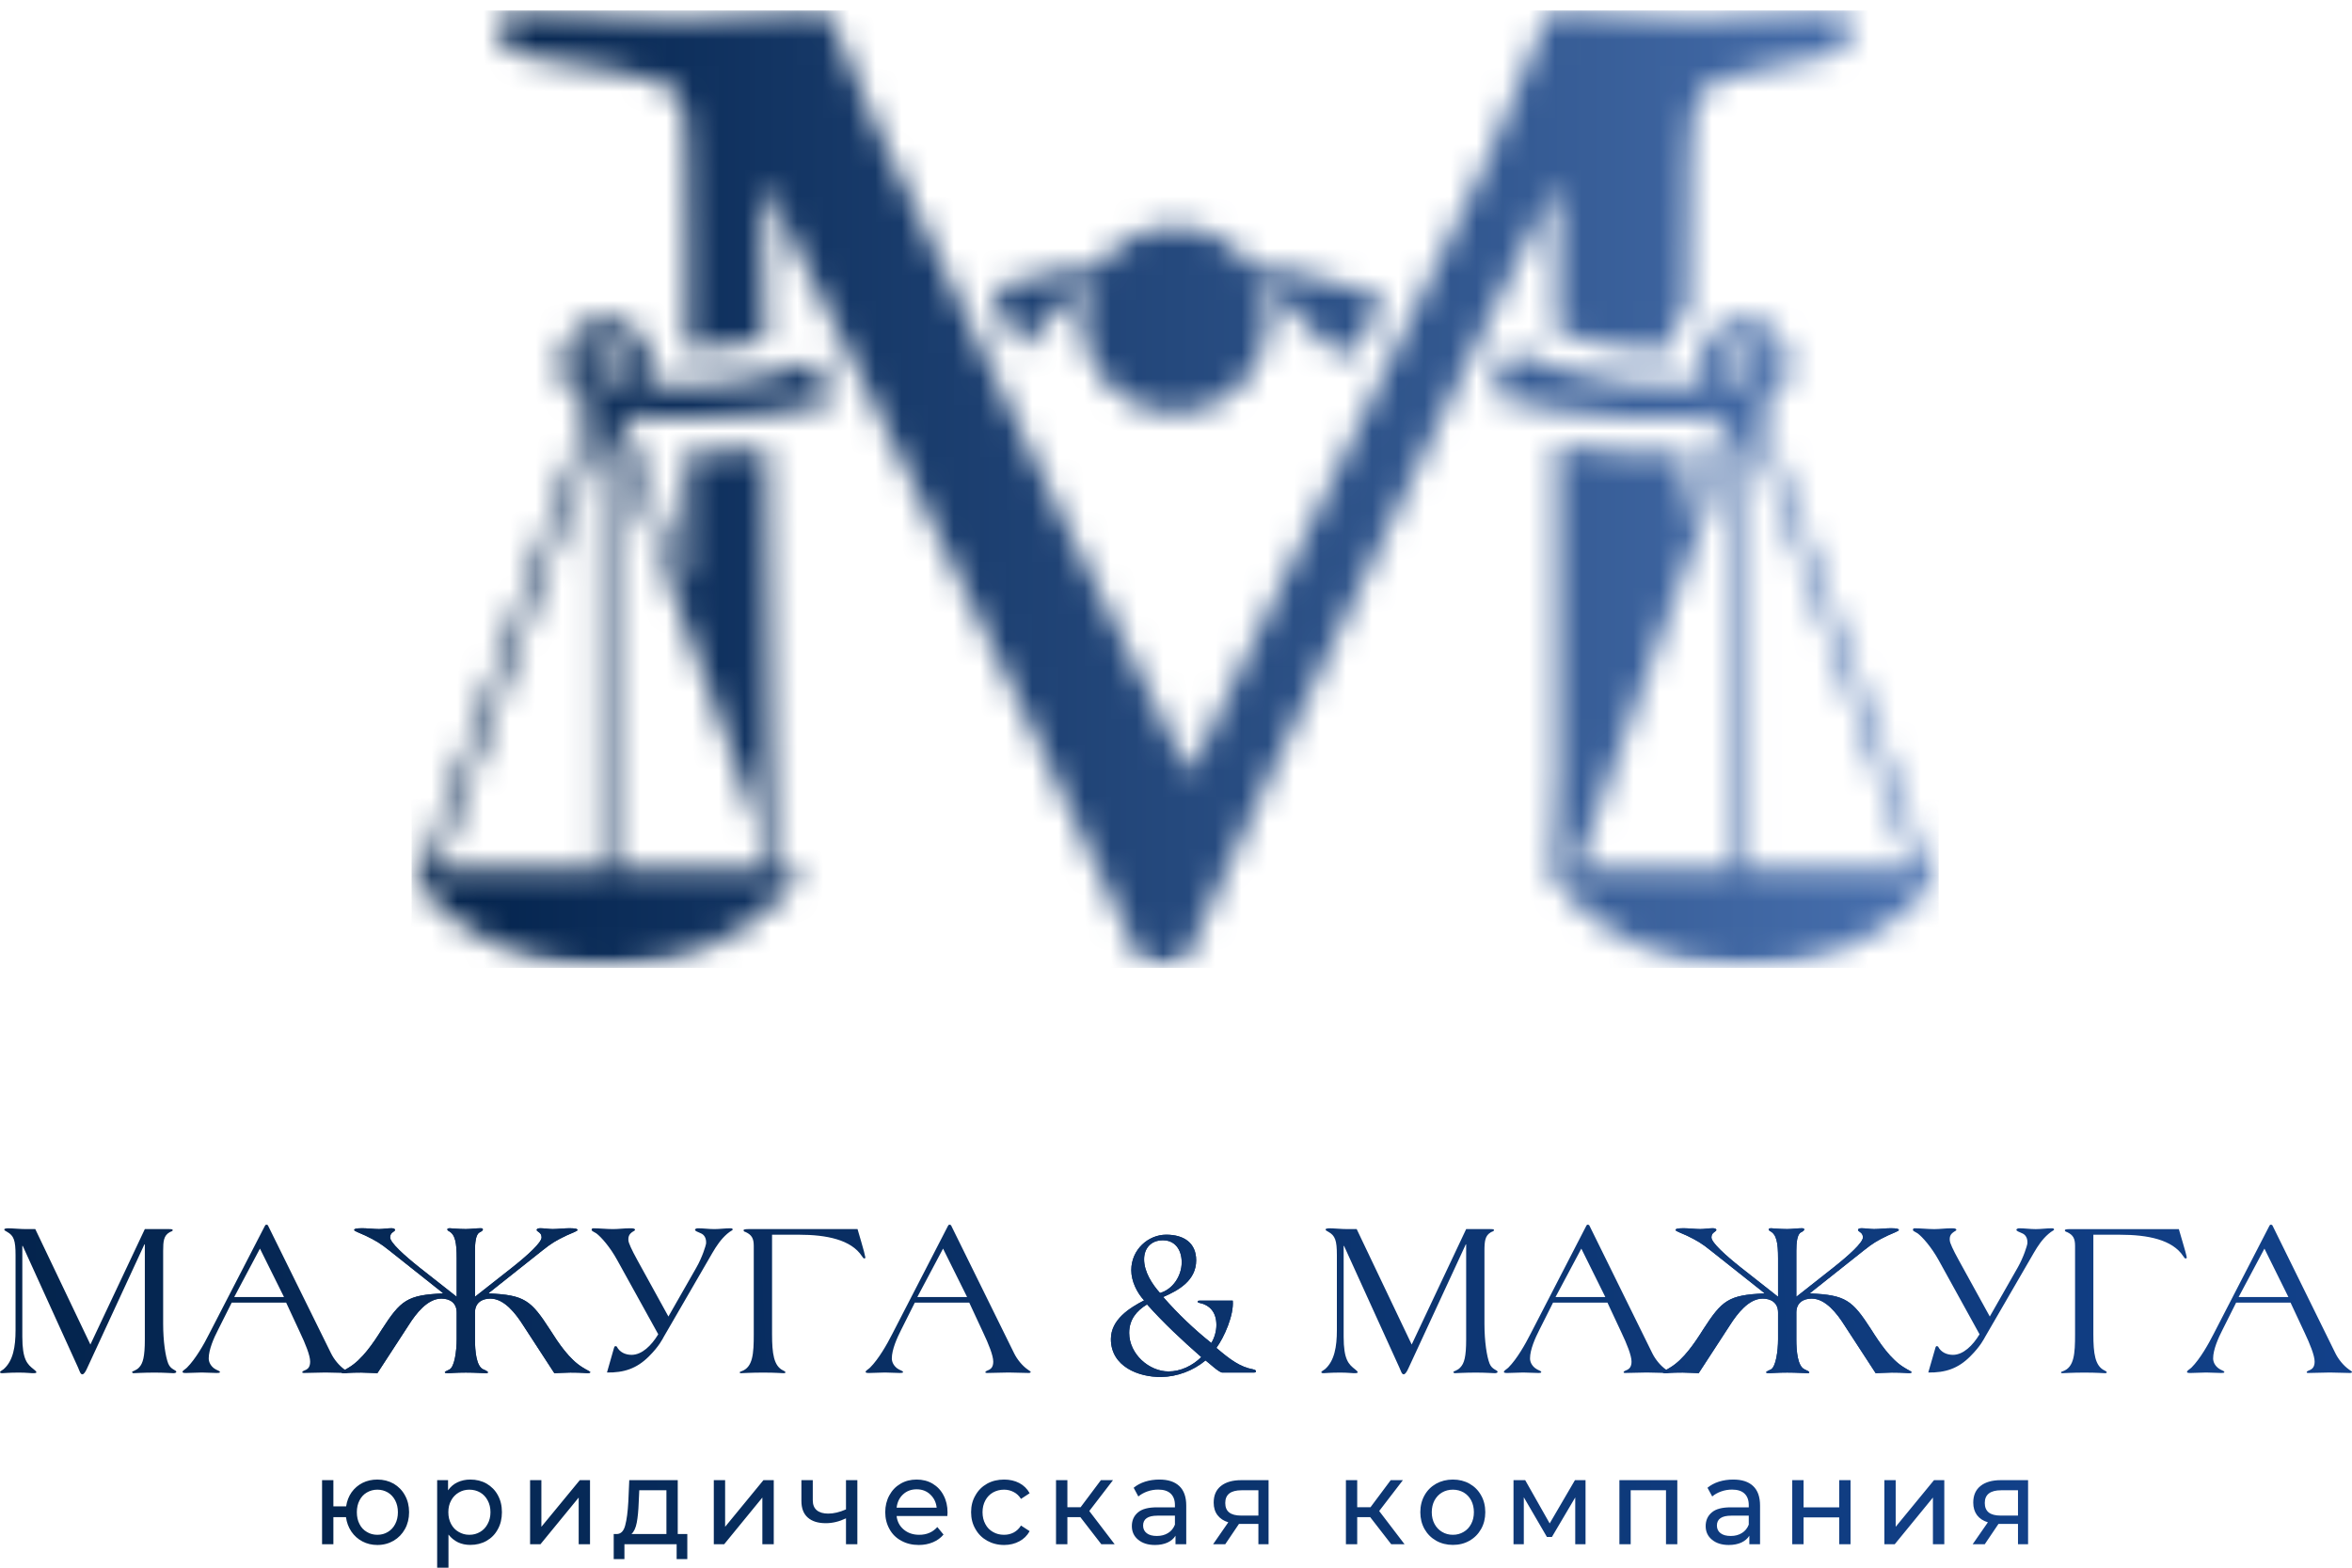<svg width="90" height="60" viewBox="0 0 90 60" fill="none" xmlns="http://www.w3.org/2000/svg">
<path d="M14.841 58.633C14.959 58.563 15.053 58.464 15.122 58.331C15.191 58.201 15.226 58.048 15.226 57.876C15.226 57.706 15.191 57.557 15.122 57.424C15.053 57.294 14.959 57.192 14.841 57.121C14.719 57.051 14.587 57.014 14.441 57.014C14.292 57.014 14.16 57.051 14.039 57.121C13.917 57.192 13.823 57.294 13.757 57.424C13.688 57.557 13.655 57.706 13.655 57.876C13.655 58.048 13.688 58.201 13.757 58.331C13.823 58.464 13.917 58.563 14.039 58.633C14.16 58.707 14.292 58.741 14.441 58.741C14.587 58.741 14.719 58.707 14.841 58.633ZM15.064 56.785C15.246 56.893 15.392 57.039 15.496 57.232C15.601 57.418 15.654 57.636 15.654 57.876C15.654 58.116 15.601 58.331 15.496 58.52C15.392 58.71 15.246 58.859 15.064 58.967C14.879 59.074 14.672 59.131 14.441 59.131C14.229 59.131 14.039 59.085 13.868 58.995C13.697 58.905 13.556 58.78 13.446 58.619C13.336 58.455 13.267 58.272 13.239 58.065H12.757V59.102H12.324V56.65H12.757V57.653H13.245C13.275 57.449 13.344 57.271 13.454 57.113C13.565 56.96 13.705 56.839 13.873 56.754C14.044 56.669 14.234 56.627 14.441 56.627C14.672 56.627 14.879 56.681 15.064 56.785ZM18.374 58.63C18.495 58.56 18.591 58.458 18.66 58.325C18.732 58.195 18.768 58.045 18.768 57.876C18.768 57.706 18.732 57.557 18.66 57.424C18.591 57.294 18.495 57.192 18.374 57.121C18.25 57.051 18.115 57.014 17.96 57.014C17.809 57.014 17.674 57.051 17.552 57.124C17.428 57.198 17.332 57.297 17.263 57.427C17.191 57.557 17.156 57.706 17.156 57.876C17.156 58.045 17.191 58.195 17.26 58.325C17.329 58.458 17.426 58.56 17.55 58.63C17.674 58.704 17.809 58.741 17.96 58.741C18.115 58.741 18.25 58.704 18.374 58.63ZM18.619 56.782C18.801 56.89 18.947 57.034 19.049 57.223C19.154 57.413 19.206 57.627 19.206 57.876C19.206 58.122 19.154 58.342 19.049 58.529C18.947 58.721 18.801 58.868 18.619 58.972C18.434 59.077 18.228 59.128 17.996 59.128C17.825 59.128 17.668 59.097 17.525 59.029C17.382 58.958 17.26 58.859 17.161 58.732V60.001H16.728V56.65H17.145V57.039C17.241 56.901 17.362 56.799 17.508 56.731C17.657 56.661 17.82 56.627 17.996 56.627C18.228 56.627 18.434 56.678 18.619 56.782ZM20.284 56.65H20.716V58.435L22.186 56.65H22.577V59.102H22.144V57.316L20.681 59.102H20.284V56.65ZM24.366 58.274C24.327 58.478 24.261 58.622 24.162 58.712H25.501V57.037H24.462L24.44 57.509C24.429 57.819 24.404 58.074 24.366 58.274ZM26.3 58.712V59.67H25.892V59.102H23.894V59.67H23.484V58.712H23.61C23.765 58.704 23.869 58.594 23.924 58.379C23.982 58.167 24.021 57.867 24.043 57.477L24.079 56.65H25.934V58.712H26.3ZM27.314 56.65H27.747V58.435L29.213 56.65H29.608V59.102H29.172V57.316L27.711 59.102H27.314V56.65ZM32.807 56.65V59.102H32.372V58.111C32.113 58.235 31.857 58.297 31.6 58.297C31.303 58.297 31.074 58.226 30.911 58.082C30.749 57.941 30.666 57.729 30.666 57.446V56.65H31.101V57.418C31.101 57.588 31.151 57.715 31.256 57.803C31.36 57.887 31.504 57.93 31.691 57.93C31.903 57.93 32.129 57.876 32.372 57.769V56.65H32.807ZM34.555 57.195C34.414 57.325 34.334 57.495 34.309 57.704H35.842C35.82 57.497 35.737 57.331 35.596 57.198C35.456 57.065 35.282 57 35.076 57C34.869 57 34.695 57.065 34.555 57.195ZM36.25 58.023H34.309C34.334 58.24 34.428 58.413 34.585 58.543C34.745 58.676 34.941 58.741 35.175 58.741C35.462 58.741 35.69 58.642 35.867 58.444L36.104 58.732C35.996 58.862 35.861 58.958 35.701 59.026C35.539 59.094 35.359 59.131 35.161 59.131C34.91 59.131 34.684 59.077 34.489 58.969C34.293 58.865 34.141 58.715 34.037 58.523C33.929 58.331 33.874 58.116 33.874 57.876C33.874 57.639 33.926 57.424 34.031 57.232C34.136 57.039 34.276 56.893 34.461 56.785C34.643 56.678 34.847 56.627 35.076 56.627C35.304 56.627 35.508 56.678 35.688 56.785C35.867 56.893 36.007 57.039 36.106 57.232C36.208 57.424 36.258 57.641 36.258 57.89C36.258 57.924 36.255 57.966 36.25 58.023ZM37.771 58.967C37.581 58.859 37.432 58.712 37.325 58.52C37.214 58.331 37.159 58.116 37.159 57.876C37.159 57.636 37.214 57.418 37.325 57.232C37.432 57.039 37.581 56.893 37.771 56.785C37.964 56.678 38.182 56.627 38.424 56.627C38.639 56.627 38.835 56.672 39.003 56.76C39.174 56.85 39.306 56.98 39.4 57.15L39.069 57.367C38.995 57.249 38.901 57.161 38.791 57.105C38.678 57.045 38.557 57.014 38.419 57.014C38.264 57.014 38.124 57.051 37.997 57.121C37.873 57.192 37.774 57.294 37.705 57.424C37.633 57.557 37.597 57.706 37.597 57.876C37.597 58.048 37.633 58.201 37.705 58.331C37.774 58.464 37.873 58.563 37.997 58.633C38.124 58.707 38.264 58.741 38.419 58.741C38.557 58.741 38.678 58.712 38.791 58.653C38.901 58.594 38.995 58.506 39.069 58.387L39.4 58.602C39.306 58.772 39.174 58.902 39.003 58.992C38.835 59.083 38.639 59.131 38.424 59.131C38.182 59.131 37.964 59.074 37.771 58.967ZM41.34 58.065H40.844V59.102H40.409V56.65H40.844V57.687H41.349L42.126 56.65H42.589L41.682 57.831L42.652 59.102H42.142L41.34 58.065ZM44.697 58.673C44.818 58.599 44.904 58.492 44.959 58.353V58.009H44.292C43.923 58.009 43.741 58.136 43.741 58.387C43.741 58.512 43.788 58.611 43.881 58.681C43.972 58.752 44.102 58.786 44.267 58.786C44.432 58.786 44.576 58.749 44.697 58.673ZM45.127 56.876C45.303 57.042 45.392 57.291 45.392 57.622V59.102H44.981V58.777C44.909 58.893 44.805 58.978 44.672 59.04C44.537 59.099 44.38 59.131 44.196 59.131C43.928 59.131 43.713 59.063 43.553 58.93C43.391 58.797 43.311 58.625 43.311 58.407C43.311 58.192 43.388 58.017 43.542 57.887C43.694 57.754 43.939 57.69 44.273 57.69H44.959V57.602C44.959 57.413 44.904 57.266 44.796 57.164C44.689 57.062 44.529 57.011 44.317 57.011C44.176 57.011 44.038 57.034 43.903 57.082C43.768 57.13 43.653 57.195 43.559 57.274L43.38 56.941C43.504 56.839 43.65 56.76 43.821 56.706C43.994 56.652 44.176 56.627 44.366 56.627C44.697 56.627 44.951 56.709 45.127 56.876ZM47.037 57.887C47.139 57.966 47.288 58.006 47.492 58.006H48.153V57.037H47.508C47.092 57.037 46.885 57.201 46.885 57.523C46.885 57.687 46.935 57.808 47.037 57.887ZM48.542 56.65V59.102H48.153V58.325H47.409L46.885 59.102H46.42L47.001 58.263C46.822 58.209 46.684 58.116 46.588 57.989C46.491 57.862 46.442 57.701 46.442 57.511C46.442 57.229 46.535 57.017 46.723 56.87C46.91 56.723 47.166 56.65 47.495 56.65H48.542ZM52.431 58.065H51.934V59.102H51.502V56.65H51.934V57.687H52.442L53.216 56.65H53.682L52.775 57.831L53.745 59.102H53.235L52.431 58.065ZM56.008 58.63C56.129 58.56 56.226 58.458 56.295 58.325C56.364 58.195 56.399 58.045 56.399 57.876C56.399 57.706 56.364 57.557 56.295 57.424C56.226 57.294 56.129 57.192 56.008 57.121C55.884 57.051 55.749 57.014 55.595 57.014C55.44 57.014 55.303 57.051 55.181 57.121C55.06 57.192 54.964 57.294 54.892 57.424C54.823 57.557 54.787 57.706 54.787 57.876C54.787 58.045 54.823 58.195 54.892 58.325C54.964 58.458 55.06 58.56 55.181 58.63C55.303 58.704 55.44 58.741 55.595 58.741C55.749 58.741 55.884 58.704 56.008 58.63ZM54.955 58.967C54.765 58.859 54.616 58.71 54.509 58.52C54.404 58.331 54.349 58.116 54.349 57.876C54.349 57.636 54.404 57.418 54.509 57.232C54.616 57.039 54.765 56.893 54.955 56.785C55.143 56.681 55.358 56.627 55.595 56.627C55.832 56.627 56.047 56.681 56.231 56.785C56.421 56.893 56.568 57.039 56.675 57.232C56.782 57.418 56.835 57.636 56.835 57.876C56.835 58.116 56.782 58.331 56.675 58.52C56.568 58.71 56.421 58.859 56.231 58.967C56.047 59.074 55.832 59.128 55.595 59.128C55.358 59.128 55.143 59.074 54.955 58.967ZM60.671 56.65V59.102H60.277V57.311L59.384 58.825H59.194L58.309 57.305V59.102H57.915V56.65H58.362L59.299 58.306L60.266 56.65H60.671ZM64.183 56.65V59.102H63.75V57.037H62.399V59.102H61.967V56.65H64.183ZM66.655 58.673C66.776 58.599 66.862 58.492 66.917 58.353V58.009H66.25C65.88 58.009 65.698 58.136 65.698 58.387C65.698 58.512 65.745 58.611 65.839 58.681C65.933 58.752 66.059 58.786 66.228 58.786C66.393 58.786 66.534 58.749 66.655 58.673ZM67.085 56.876C67.261 57.042 67.349 57.291 67.349 57.622V59.102H66.939V58.777C66.867 58.893 66.762 58.978 66.63 59.04C66.495 59.099 66.338 59.131 66.153 59.131C65.886 59.131 65.671 59.063 65.511 58.93C65.348 58.797 65.268 58.625 65.268 58.407C65.268 58.192 65.346 58.017 65.5 57.887C65.651 57.754 65.897 57.69 66.23 57.69H66.917V57.602C66.917 57.413 66.862 57.266 66.754 57.164C66.647 57.062 66.487 57.011 66.277 57.011C66.134 57.011 65.996 57.034 65.861 57.082C65.726 57.13 65.61 57.195 65.519 57.274L65.337 56.941C65.461 56.839 65.607 56.76 65.778 56.706C65.952 56.652 66.134 56.627 66.324 56.627C66.657 56.627 66.908 56.709 67.085 56.876ZM68.581 56.65H69.014V57.69H70.378V56.65H70.811V59.102H70.378V58.074H69.014V59.102H68.581V56.65ZM72.106 56.65H72.539V58.435L74.005 56.65H74.399V59.102H73.964V57.316L72.503 59.102H72.106V56.65ZM76.1 57.887C76.202 57.966 76.353 58.006 76.555 58.006H77.219V57.037H76.574C76.158 57.037 75.948 57.201 75.948 57.523C75.948 57.687 76.001 57.808 76.1 57.887ZM77.605 56.65V59.102H77.219V58.325H76.472L75.948 59.102H75.485L76.067 58.263C75.885 58.209 75.747 58.116 75.651 57.989C75.557 57.862 75.507 57.701 75.507 57.511C75.507 57.229 75.601 57.017 75.788 56.87C75.973 56.723 76.232 56.65 76.557 56.65H77.605Z" fill="url(#paint0_linear_96_4436)"/>
<path d="M5.542 47.041H6.471C6.593 47.041 6.609 47.053 6.609 47.085C6.601 47.129 6.543 47.129 6.488 47.163C6.267 47.291 6.243 47.497 6.243 47.875V50.663C6.243 51.348 6.333 51.923 6.438 52.188C6.537 52.429 6.747 52.429 6.747 52.507C6.747 52.533 6.697 52.556 6.642 52.556C6.543 52.556 6.292 52.533 5.917 52.533C5.485 52.533 5.159 52.556 5.113 52.556C5.063 52.556 5.055 52.522 5.055 52.507C5.055 52.481 5.217 52.455 5.325 52.333C5.471 52.179 5.542 51.923 5.542 51.264V47.625H5.526L3.329 52.376C3.271 52.507 3.208 52.6 3.15 52.6C3.076 52.6 3.045 52.472 2.988 52.342L0.871 47.686H0.846H0.854V51.16C0.854 52.034 1.042 52.214 1.295 52.411C1.359 52.463 1.392 52.49 1.392 52.522C1.392 52.548 1.359 52.556 1.237 52.556C1.158 52.556 1.017 52.533 0.725 52.533C0.325 52.533 0.171 52.556 0.091 52.556C0.025 52.556 0 52.542 0 52.513C0 52.49 0.083 52.446 0.138 52.403C0.504 52.086 0.595 51.537 0.595 50.91V48.038C0.595 47.471 0.529 47.291 0.27 47.146C0.212 47.111 0.163 47.094 0.163 47.053C0.171 47.018 0.27 47.01 0.292 47.01C0.471 47.01 0.783 47.041 0.992 47.041H1.35L3.459 51.459L5.542 47.041ZM9.947 47.788L8.963 49.641H10.867L9.947 47.788ZM8.866 49.856L8.345 50.895C8.18 51.212 7.987 51.656 7.987 51.99C7.987 52.138 8.067 52.275 8.188 52.368C8.288 52.446 8.417 52.463 8.417 52.513C8.417 52.542 8.367 52.548 8.296 52.548C8.1 52.548 7.913 52.53 7.725 52.53C7.53 52.53 7.326 52.548 7.133 52.548C7.058 52.548 6.984 52.548 6.984 52.507C6.984 52.455 7.108 52.394 7.155 52.342C7.488 52.008 7.808 51.441 7.993 51.072L10.134 46.922C10.151 46.888 10.167 46.873 10.192 46.873H10.209C10.233 46.873 10.264 46.905 10.264 46.922L12.667 51.795C12.78 52.025 12.976 52.266 13.18 52.411C13.251 52.463 13.301 52.49 13.301 52.507C13.301 52.522 13.293 52.548 13.218 52.548C12.984 52.548 12.706 52.53 12.455 52.53C12.201 52.53 11.859 52.548 11.633 52.548C11.592 52.548 11.567 52.542 11.567 52.522C11.567 52.472 11.639 52.463 11.722 52.42C11.796 52.376 11.868 52.301 11.868 52.112C11.868 51.88 11.688 51.432 11.476 50.988L10.95 49.856H8.866Z" fill="url(#paint1_linear_96_4436)"/>
<path d="M22.488 52.555C22.417 52.555 22.285 52.532 21.83 52.532C21.626 52.532 21.317 52.555 21.212 52.555L20.008 50.705C19.738 50.284 19.3 49.701 18.762 49.701C18.453 49.701 18.175 49.855 18.175 50.232V51.263C18.175 51.707 18.225 52.291 18.492 52.41C18.6 52.454 18.671 52.497 18.671 52.52C18.671 52.547 18.646 52.555 18.591 52.555C18.437 52.555 18.216 52.532 17.825 52.532C17.434 52.532 17.257 52.555 17.158 52.555C17.07 52.555 17.02 52.547 17.02 52.52C17.02 52.506 17.07 52.471 17.191 52.419C17.395 52.332 17.475 51.69 17.475 51.263V50.232C17.475 49.855 17.2 49.701 16.891 49.701C16.353 49.701 15.912 50.284 15.645 50.705L14.441 52.555C14.333 52.555 14.024 52.532 13.82 52.532C13.366 52.532 13.236 52.555 13.162 52.555C13.12 52.555 13.065 52.541 13.065 52.52C13.065 52.489 13.187 52.445 13.349 52.34C13.862 52.033 14.286 51.4 14.611 50.883C15.336 49.762 15.579 49.564 16.946 49.503V49.486L14.904 47.865C14.554 47.584 14.374 47.479 13.983 47.29C13.765 47.188 13.553 47.119 13.553 47.075C13.553 47.032 13.641 47.008 13.862 47.008C14.074 47.008 14.292 47.04 14.504 47.04C14.658 47.04 14.821 47.008 14.978 47.008C15.05 47.008 15.116 47.026 15.116 47.075C15.116 47.11 15.066 47.128 15.017 47.171C14.97 47.206 14.928 47.264 14.928 47.36C14.928 47.557 15.466 48.045 16.05 48.51L17.475 49.631V48.156C17.475 47.566 17.42 47.247 17.175 47.119C17.133 47.101 17.117 47.067 17.117 47.052C17.117 47.032 17.142 47.008 17.208 47.008C17.271 47.008 17.525 47.04 17.825 47.04C18.012 47.04 18.208 47.008 18.396 47.008C18.462 47.008 18.478 47.032 18.478 47.058C18.478 47.093 18.429 47.128 18.363 47.162C18.2 47.229 18.175 47.584 18.175 47.874V49.631L19.6 48.51C20.187 48.045 20.724 47.557 20.724 47.36C20.724 47.264 20.683 47.206 20.634 47.171C20.584 47.128 20.537 47.11 20.537 47.075C20.537 47.026 20.601 47.008 20.675 47.008C20.829 47.008 20.992 47.04 21.146 47.04C21.358 47.04 21.579 47.008 21.788 47.008C22.009 47.008 22.1 47.032 22.1 47.075C22.1 47.119 21.888 47.188 21.667 47.29C21.276 47.479 21.097 47.584 20.747 47.865L18.704 49.486V49.503C20.071 49.564 20.317 49.762 21.041 50.883C21.367 51.4 21.788 52.033 22.301 52.34C22.464 52.445 22.588 52.489 22.588 52.52C22.588 52.541 22.53 52.555 22.488 52.555Z" fill="url(#paint2_linear_96_4436)"/>
<path d="M22.488 52.555C22.417 52.555 22.285 52.532 21.83 52.532C21.626 52.532 21.317 52.555 21.212 52.555L20.008 50.705C19.738 50.284 19.3 49.701 18.762 49.701C18.453 49.701 18.175 49.855 18.175 50.232V51.263C18.175 51.707 18.225 52.291 18.492 52.41C18.6 52.454 18.671 52.497 18.671 52.52C18.671 52.547 18.646 52.555 18.591 52.555C18.437 52.555 18.216 52.532 17.825 52.532C17.434 52.532 17.257 52.555 17.158 52.555C17.07 52.555 17.02 52.547 17.02 52.52C17.02 52.506 17.07 52.471 17.191 52.419C17.395 52.332 17.475 51.69 17.475 51.263V50.232C17.475 49.855 17.2 49.701 16.891 49.701C16.353 49.701 15.912 50.284 15.645 50.705L14.441 52.555C14.333 52.555 14.024 52.532 13.82 52.532C13.366 52.532 13.236 52.555 13.162 52.555C13.12 52.555 13.065 52.541 13.065 52.52C13.065 52.489 13.187 52.445 13.349 52.34C13.862 52.033 14.286 51.4 14.611 50.883C15.336 49.762 15.579 49.564 16.946 49.503V49.486L14.904 47.865C14.554 47.584 14.374 47.479 13.983 47.29C13.765 47.188 13.553 47.119 13.553 47.075C13.553 47.032 13.641 47.008 13.862 47.008C14.074 47.008 14.292 47.04 14.504 47.04C14.658 47.04 14.821 47.008 14.978 47.008C15.05 47.008 15.116 47.026 15.116 47.075C15.116 47.11 15.066 47.128 15.017 47.171C14.97 47.206 14.928 47.264 14.928 47.36C14.928 47.557 15.466 48.045 16.05 48.51L17.475 49.631V48.156C17.475 47.566 17.42 47.247 17.175 47.119C17.133 47.101 17.117 47.067 17.117 47.052C17.117 47.032 17.142 47.008 17.208 47.008C17.271 47.008 17.525 47.04 17.825 47.04C18.012 47.04 18.208 47.008 18.396 47.008C18.462 47.008 18.478 47.032 18.478 47.058C18.478 47.093 18.429 47.128 18.363 47.162C18.2 47.229 18.175 47.584 18.175 47.874V49.631L19.6 48.51C20.187 48.045 20.724 47.557 20.724 47.36C20.724 47.264 20.683 47.206 20.634 47.171C20.584 47.128 20.537 47.11 20.537 47.075C20.537 47.026 20.601 47.008 20.675 47.008C20.829 47.008 20.992 47.04 21.146 47.04C21.358 47.04 21.579 47.008 21.788 47.008C22.009 47.008 22.1 47.032 22.1 47.075C22.1 47.119 21.888 47.188 21.667 47.29C21.276 47.479 21.097 47.584 20.747 47.865L18.704 49.486V49.503C20.071 49.564 20.317 49.762 21.041 50.883C21.367 51.4 21.788 52.033 22.301 52.34C22.464 52.445 22.588 52.489 22.588 52.52C22.588 52.541 22.53 52.555 22.488 52.555Z" fill="url(#paint3_linear_96_4436)"/>
<path d="M23.622 48.235C23.347 47.73 23.005 47.343 22.818 47.204C22.713 47.137 22.647 47.12 22.639 47.076C22.639 47.024 22.663 47.01 22.705 47.01C22.925 47.01 23.226 47.041 23.452 47.041C23.664 47.041 23.884 47.01 24.105 47.01C24.201 47.01 24.292 47.01 24.3 47.068C24.3 47.102 24.234 47.12 24.168 47.172C24.105 47.224 24.03 47.3 24.047 47.48C24.055 47.573 24.16 47.814 24.397 48.244L25.577 50.387L26.643 48.52C26.88 48.107 27.01 47.66 27.018 47.599C27.035 47.384 26.944 47.256 26.822 47.204C26.684 47.146 26.594 47.111 26.594 47.068C26.594 47.036 26.651 47.01 26.701 47.01C26.91 47.01 27.123 47.041 27.335 47.041C27.539 47.041 27.743 47.01 27.955 47.01C28.002 47.01 28.043 47.024 28.035 47.062C28.035 47.094 27.961 47.102 27.823 47.224C27.588 47.428 27.415 47.686 27.261 47.95L25.397 51.168C25.364 51.226 25.227 51.52 24.838 51.906C24.364 52.385 23.868 52.539 23.226 52.53L23.485 51.624C23.501 51.554 23.526 51.52 23.543 51.52C23.576 51.52 23.584 51.528 23.601 51.537C23.713 51.761 23.942 51.854 24.168 51.854C24.56 51.854 24.926 51.502 25.188 51.067L23.622 48.235ZM32.96 47.541C33.026 47.753 33.114 48.099 33.114 48.13C33.114 48.157 33.09 48.165 33.068 48.165C33.043 48.165 33.01 48.122 32.985 48.081C32.569 47.445 31.626 47.256 30.568 47.256H29.543V51.064C29.543 51.801 29.606 52.283 29.973 52.455C30.014 52.472 30.055 52.498 30.055 52.522C30.055 52.548 30.03 52.556 29.973 52.556C29.884 52.556 29.705 52.533 29.201 52.533C28.721 52.533 28.435 52.556 28.363 52.556C28.322 52.556 28.305 52.548 28.305 52.522C28.305 52.507 28.346 52.49 28.377 52.481C28.809 52.327 28.843 51.81 28.843 51.072V47.686C28.843 47.402 28.768 47.265 28.534 47.155C28.501 47.146 28.451 47.129 28.451 47.085C28.451 47.059 28.501 47.041 28.639 47.041H32.814L32.96 47.541ZM36.086 47.788L35.102 49.641H37.006L36.086 47.788ZM35.005 49.856L34.484 50.895C34.322 51.212 34.126 51.656 34.126 51.99C34.126 52.138 34.206 52.275 34.327 52.368C34.426 52.446 34.556 52.463 34.556 52.513C34.556 52.542 34.506 52.548 34.435 52.548C34.239 52.548 34.051 52.53 33.864 52.53C33.668 52.53 33.467 52.548 33.272 52.548C33.197 52.548 33.123 52.548 33.123 52.507C33.123 52.455 33.247 52.394 33.294 52.342C33.627 52.008 33.947 51.441 34.134 51.072L36.273 46.922C36.289 46.888 36.306 46.873 36.331 46.873H36.347C36.372 46.873 36.405 46.905 36.405 46.922L38.806 51.795C38.919 52.025 39.114 52.266 39.318 52.411C39.39 52.463 39.44 52.49 39.44 52.507C39.44 52.522 39.431 52.548 39.357 52.548C39.123 52.548 38.847 52.53 38.593 52.53C38.34 52.53 37.998 52.548 37.772 52.548C37.731 52.548 37.706 52.542 37.706 52.522C37.706 52.472 37.781 52.463 37.86 52.42C37.935 52.376 38.007 52.301 38.007 52.112C38.007 51.88 37.827 51.432 37.615 50.988L37.089 49.856H35.005Z" fill="url(#paint4_linear_96_4436)"/>
<path d="M44.471 47.47C44.047 47.479 43.779 47.77 43.779 48.199C43.779 48.678 44.088 49.152 44.388 49.486C44.876 49.349 45.218 48.835 45.218 48.312C45.218 47.831 44.959 47.453 44.471 47.47ZM44.714 52.489C45.179 52.489 45.626 52.274 45.968 51.94C45.243 51.304 44.534 50.645 43.892 49.924C43.493 50.163 43.209 50.505 43.209 51.013C43.209 51.827 43.972 52.489 44.714 52.489ZM47.172 49.779C47.221 50.328 46.847 51.176 46.546 51.588C47.067 52.033 47.447 52.317 47.955 52.41C48.026 52.428 48.059 52.445 48.059 52.48C48.059 52.532 48.002 52.532 47.955 52.532H46.772C46.643 52.532 46.254 52.155 46.13 52.068C45.659 52.462 45.039 52.692 44.438 52.701C43.567 52.712 42.509 52.3 42.509 51.252C42.509 50.505 43.217 50.061 43.779 49.77C43.501 49.468 43.289 49.033 43.289 48.612C43.289 47.822 43.942 47.255 44.625 47.255C45.309 47.255 45.772 47.575 45.772 48.234C45.772 49.007 45.105 49.384 44.51 49.64C45.072 50.284 45.692 50.874 46.351 51.4C46.48 51.193 46.546 50.935 46.546 50.711C46.546 50.215 46.285 49.942 45.885 49.863C45.846 49.855 45.83 49.837 45.83 49.82C45.83 49.779 45.871 49.779 45.904 49.779H47.172Z" fill="url(#paint5_linear_96_4436)"/>
<path d="M44.471 47.47C44.047 47.479 43.779 47.77 43.779 48.199C43.779 48.678 44.088 49.152 44.388 49.486C44.876 49.349 45.218 48.835 45.218 48.312C45.218 47.831 44.959 47.453 44.471 47.47ZM44.714 52.489C45.179 52.489 45.626 52.274 45.968 51.94C45.243 51.304 44.534 50.645 43.892 49.924C43.493 50.163 43.209 50.505 43.209 51.013C43.209 51.827 43.972 52.489 44.714 52.489ZM47.172 49.779C47.221 50.328 46.847 51.176 46.546 51.588C47.067 52.033 47.447 52.317 47.955 52.41C48.026 52.428 48.059 52.445 48.059 52.48C48.059 52.532 48.002 52.532 47.955 52.532H46.772C46.643 52.532 46.254 52.155 46.13 52.068C45.659 52.462 45.039 52.692 44.438 52.701C43.567 52.712 42.509 52.3 42.509 51.252C42.509 50.505 43.217 50.061 43.779 49.77C43.501 49.468 43.289 49.033 43.289 48.612C43.289 47.822 43.942 47.255 44.625 47.255C45.309 47.255 45.772 47.575 45.772 48.234C45.772 49.007 45.105 49.384 44.51 49.64C45.072 50.284 45.692 50.874 46.351 51.4C46.48 51.193 46.546 50.935 46.546 50.711C46.546 50.215 46.285 49.942 45.885 49.863C45.846 49.855 45.83 49.837 45.83 49.82C45.83 49.779 45.871 49.779 45.904 49.779H47.172Z" fill="url(#paint6_linear_96_4436)"/>
<path d="M56.103 47.041H57.032C57.153 47.041 57.169 47.053 57.169 47.085C57.161 47.129 57.106 47.129 57.048 47.163C56.828 47.291 56.803 47.497 56.803 47.875V50.663C56.803 51.348 56.894 51.923 56.999 52.188C57.095 52.429 57.307 52.429 57.307 52.507C57.307 52.533 57.26 52.556 57.203 52.556C57.106 52.556 56.852 52.533 56.478 52.533C56.048 52.533 55.72 52.556 55.673 52.556C55.623 52.556 55.615 52.522 55.615 52.507C55.615 52.481 55.778 52.455 55.882 52.333C56.031 52.179 56.103 51.923 56.103 51.264V47.625H56.089L53.89 52.376C53.832 52.507 53.768 52.6 53.711 52.6C53.639 52.6 53.606 52.472 53.548 52.342L51.431 47.686H51.407H51.415V51.16C51.415 52.034 51.602 52.214 51.856 52.411C51.919 52.463 51.952 52.49 51.952 52.522C51.952 52.548 51.919 52.556 51.798 52.556C51.715 52.556 51.58 52.533 51.285 52.533C50.886 52.533 50.731 52.556 50.651 52.556C50.585 52.556 50.56 52.542 50.56 52.513C50.56 52.49 50.643 52.446 50.701 52.403C51.065 52.086 51.156 51.537 51.156 50.91V48.038C51.156 47.471 51.09 47.291 50.831 47.146C50.773 47.111 50.723 47.094 50.723 47.053C50.731 47.018 50.831 47.01 50.855 47.01C51.032 47.01 51.343 47.041 51.555 47.041H51.914L54.019 51.459L56.103 47.041ZM60.51 47.788L59.523 49.641H61.428L60.51 47.788ZM59.427 49.856L58.906 50.895C58.743 51.212 58.547 51.656 58.547 51.99C58.547 52.138 58.627 52.275 58.751 52.368C58.848 52.446 58.977 52.463 58.977 52.513C58.977 52.542 58.931 52.548 58.856 52.548C58.66 52.548 58.473 52.53 58.286 52.53C58.09 52.53 57.886 52.548 57.693 52.548C57.619 52.548 57.547 52.548 57.547 52.507C57.547 52.455 57.668 52.394 57.718 52.342C58.051 52.008 58.368 51.441 58.556 51.072L60.697 46.922C60.711 46.888 60.727 46.873 60.752 46.873H60.769C60.794 46.873 60.827 46.905 60.827 46.922L63.227 51.795C63.34 52.025 63.536 52.266 63.74 52.411C63.814 52.463 63.861 52.49 63.861 52.507C63.861 52.522 63.853 52.548 63.781 52.548C63.544 52.548 63.266 52.53 63.015 52.53C62.761 52.53 62.422 52.548 62.194 52.548C62.152 52.548 62.128 52.542 62.128 52.522C62.128 52.472 62.202 52.463 62.282 52.42C62.356 52.376 62.431 52.301 62.431 52.112C62.431 51.88 62.252 51.432 62.039 50.988L61.51 49.856H59.427Z" fill="url(#paint7_linear_96_4436)"/>
<path d="M73.052 52.555C72.977 52.555 72.848 52.532 72.39 52.532C72.189 52.532 71.88 52.555 71.773 52.555L70.568 50.705C70.301 50.284 69.86 49.701 69.323 49.701C69.014 49.701 68.738 49.855 68.738 50.232V51.263C68.738 51.707 68.785 52.291 69.055 52.41C69.16 52.454 69.234 52.497 69.234 52.52C69.234 52.547 69.21 52.555 69.152 52.555C68.997 52.555 68.777 52.532 68.388 52.532C67.997 52.532 67.818 52.555 67.719 52.555C67.63 52.555 67.581 52.547 67.581 52.52C67.581 52.506 67.63 52.471 67.752 52.419C67.956 52.332 68.038 51.69 68.038 51.263V50.232C68.038 49.855 67.76 49.701 67.451 49.701C66.914 49.701 66.475 50.284 66.205 50.705L65.001 52.555C64.896 52.555 64.588 52.532 64.384 52.532C63.926 52.532 63.797 52.555 63.722 52.555C63.684 52.555 63.626 52.541 63.626 52.52C63.626 52.489 63.747 52.445 63.91 52.34C64.422 52.033 64.847 51.4 65.172 50.883C65.897 49.762 66.139 49.564 67.509 49.503V49.486L65.464 47.865C65.117 47.584 64.935 47.479 64.546 47.29C64.326 47.188 64.114 47.119 64.114 47.075C64.114 47.032 64.204 47.008 64.422 47.008C64.635 47.008 64.855 47.04 65.067 47.04C65.222 47.04 65.384 47.008 65.538 47.008C65.61 47.008 65.676 47.026 65.676 47.075C65.676 47.11 65.627 47.128 65.58 47.171C65.53 47.206 65.489 47.264 65.489 47.36C65.489 47.557 66.026 48.045 66.613 48.51L68.038 49.631V48.156C68.038 47.566 67.98 47.247 67.735 47.119C67.694 47.101 67.68 47.067 67.68 47.052C67.68 47.032 67.705 47.008 67.768 47.008C67.834 47.008 68.085 47.04 68.388 47.04C68.573 47.04 68.771 47.008 68.956 47.008C69.022 47.008 69.039 47.032 69.039 47.058C69.039 47.093 68.989 47.128 68.923 47.162C68.763 47.229 68.738 47.584 68.738 47.874V49.631L70.16 48.51C70.748 48.045 71.285 47.557 71.285 47.36C71.285 47.264 71.243 47.206 71.194 47.171C71.147 47.128 71.097 47.11 71.097 47.075C71.097 47.026 71.161 47.008 71.235 47.008C71.39 47.008 71.552 47.04 71.709 47.04C71.919 47.04 72.139 47.008 72.352 47.008C72.569 47.008 72.66 47.032 72.66 47.075C72.66 47.119 72.448 47.188 72.23 47.29C71.839 47.479 71.66 47.584 71.31 47.865L69.267 49.486V49.503C70.635 49.564 70.877 49.762 71.602 50.883C71.927 51.4 72.352 52.033 72.864 52.34C73.027 52.445 73.148 52.489 73.148 52.52C73.148 52.541 73.093 52.555 73.052 52.555Z" fill="url(#paint8_linear_96_4436)"/>
<path d="M73.052 52.555C72.977 52.555 72.848 52.532 72.39 52.532C72.189 52.532 71.88 52.555 71.773 52.555L70.568 50.705C70.301 50.284 69.86 49.701 69.323 49.701C69.014 49.701 68.738 49.855 68.738 50.232V51.263C68.738 51.707 68.785 52.291 69.055 52.41C69.16 52.454 69.234 52.497 69.234 52.52C69.234 52.547 69.21 52.555 69.152 52.555C68.997 52.555 68.777 52.532 68.388 52.532C67.997 52.532 67.818 52.555 67.719 52.555C67.63 52.555 67.581 52.547 67.581 52.52C67.581 52.506 67.63 52.471 67.752 52.419C67.956 52.332 68.038 51.69 68.038 51.263V50.232C68.038 49.855 67.76 49.701 67.451 49.701C66.914 49.701 66.475 50.284 66.205 50.705L65.001 52.555C64.896 52.555 64.588 52.532 64.384 52.532C63.926 52.532 63.797 52.555 63.722 52.555C63.684 52.555 63.626 52.541 63.626 52.52C63.626 52.489 63.747 52.445 63.91 52.34C64.422 52.033 64.847 51.4 65.172 50.883C65.897 49.762 66.139 49.564 67.509 49.503V49.486L65.464 47.865C65.117 47.584 64.935 47.479 64.546 47.29C64.326 47.188 64.114 47.119 64.114 47.075C64.114 47.032 64.204 47.008 64.422 47.008C64.635 47.008 64.855 47.04 65.067 47.04C65.222 47.04 65.384 47.008 65.538 47.008C65.61 47.008 65.676 47.026 65.676 47.075C65.676 47.11 65.627 47.128 65.58 47.171C65.53 47.206 65.489 47.264 65.489 47.36C65.489 47.557 66.026 48.045 66.613 48.51L68.038 49.631V48.156C68.038 47.566 67.98 47.247 67.735 47.119C67.694 47.101 67.68 47.067 67.68 47.052C67.68 47.032 67.705 47.008 67.768 47.008C67.834 47.008 68.085 47.04 68.388 47.04C68.573 47.04 68.771 47.008 68.956 47.008C69.022 47.008 69.039 47.032 69.039 47.058C69.039 47.093 68.989 47.128 68.923 47.162C68.763 47.229 68.738 47.584 68.738 47.874V49.631L70.16 48.51C70.748 48.045 71.285 47.557 71.285 47.36C71.285 47.264 71.243 47.206 71.194 47.171C71.147 47.128 71.097 47.11 71.097 47.075C71.097 47.026 71.161 47.008 71.235 47.008C71.39 47.008 71.552 47.04 71.709 47.04C71.919 47.04 72.139 47.008 72.352 47.008C72.569 47.008 72.66 47.032 72.66 47.075C72.66 47.119 72.448 47.188 72.23 47.29C71.839 47.479 71.66 47.584 71.31 47.865L69.267 49.486V49.503C70.635 49.564 70.877 49.762 71.602 50.883C71.927 51.4 72.352 52.033 72.864 52.34C73.027 52.445 73.148 52.489 73.148 52.52C73.148 52.541 73.093 52.555 73.052 52.555Z" fill="url(#paint9_linear_96_4436)"/>
<path d="M74.186 48.235C73.907 47.73 73.566 47.344 73.378 47.204C73.273 47.137 73.207 47.12 73.199 47.077C73.199 47.024 73.224 47.01 73.265 47.01C73.486 47.01 73.786 47.042 74.015 47.042C74.227 47.042 74.445 47.01 74.665 47.01C74.762 47.01 74.853 47.01 74.861 47.068C74.861 47.103 74.795 47.12 74.731 47.172C74.665 47.225 74.591 47.3 74.61 47.48C74.616 47.573 74.723 47.814 74.96 48.244L76.14 50.387L77.204 48.52C77.441 48.107 77.57 47.66 77.578 47.599C77.595 47.384 77.507 47.257 77.383 47.204C77.245 47.146 77.157 47.111 77.157 47.068C77.157 47.036 77.215 47.01 77.261 47.01C77.474 47.01 77.686 47.042 77.898 47.042C78.099 47.042 78.303 47.01 78.515 47.01C78.562 47.01 78.606 47.024 78.598 47.062C78.598 47.094 78.524 47.103 78.386 47.225C78.149 47.428 77.978 47.686 77.824 47.951L75.96 51.168C75.927 51.226 75.787 51.52 75.398 51.906C74.927 52.385 74.431 52.539 73.786 52.53L74.048 51.624C74.062 51.555 74.086 51.52 74.103 51.52C74.136 51.52 74.144 51.529 74.161 51.537C74.274 51.761 74.503 51.854 74.731 51.854C75.12 51.854 75.487 51.502 75.748 51.067L74.186 48.235ZM83.52 47.541C83.587 47.753 83.678 48.099 83.678 48.131C83.678 48.157 83.653 48.166 83.628 48.166C83.603 48.166 83.57 48.122 83.545 48.081C83.129 47.445 82.186 47.257 81.128 47.257H80.103V51.064C80.103 51.801 80.166 52.283 80.536 52.455C80.574 52.472 80.616 52.498 80.616 52.522C80.616 52.548 80.591 52.556 80.536 52.556C80.445 52.556 80.266 52.533 79.761 52.533C79.282 52.533 78.998 52.556 78.923 52.556C78.882 52.556 78.865 52.548 78.865 52.522C78.865 52.507 78.907 52.49 78.94 52.481C79.37 52.327 79.403 51.81 79.403 51.072V47.686C79.403 47.402 79.331 47.265 79.094 47.155C79.061 47.146 79.011 47.129 79.011 47.085C79.011 47.059 79.061 47.042 79.199 47.042H83.374L83.52 47.541ZM86.649 47.788L85.662 49.641H87.566L86.649 47.788ZM85.566 49.856L85.045 50.895C84.882 51.212 84.686 51.656 84.686 51.99C84.686 52.138 84.766 52.275 84.89 52.368C84.987 52.446 85.116 52.464 85.116 52.513C85.116 52.542 85.069 52.548 84.995 52.548C84.799 52.548 84.612 52.53 84.424 52.53C84.229 52.53 84.025 52.548 83.832 52.548C83.757 52.548 83.686 52.548 83.686 52.507C83.686 52.455 83.807 52.394 83.857 52.342C84.19 52.008 84.507 51.441 84.695 51.072L86.836 46.922C86.85 46.888 86.866 46.873 86.891 46.873H86.908C86.933 46.873 86.966 46.905 86.966 46.922L89.366 51.796C89.479 52.025 89.675 52.266 89.879 52.411C89.953 52.464 90 52.49 90 52.507C90 52.522 89.992 52.548 89.92 52.548C89.683 52.548 89.405 52.53 89.154 52.53C88.9 52.53 88.561 52.548 88.333 52.548C88.291 52.548 88.266 52.542 88.266 52.522C88.266 52.472 88.341 52.464 88.421 52.42C88.495 52.377 88.57 52.301 88.57 52.112C88.57 51.88 88.39 51.433 88.178 50.988L87.649 49.856H85.566Z" fill="url(#paint10_linear_96_4436)"/>
<mask id="mask0_96_4436" style="mask-type:luminance" maskUnits="userSpaceOnUse" x="15" y="0" width="60" height="38">
<path d="M15.289 0H74.556V37.053H15.289V0Z" fill="white"/>
</mask>
<g mask="url(#mask0_96_4436)">
<mask id="mask1_96_4436" style="mask-type:luminance" maskUnits="userSpaceOnUse" x="15" y="0" width="60" height="38">
<path d="M64.736 0.695C63.482 0.695 61.668 0.594 59.295 0.402C58.344 2.896 57.518 4.864 56.826 6.303L54.745 10.592L54.166 11.781L53.158 13.871L52.573 15.082L45.51 29.634C43.768 26.227 42.031 22.728 40.325 19.135C39.584 17.584 38.906 16.151 38.278 14.846C38.082 14.425 37.889 14.019 37.699 13.627C37.332 12.85 36.988 12.126 36.671 11.447C36.472 11.027 36.282 10.629 36.097 10.25C34.637 7.188 33.749 5.29 33.419 4.564C32.972 3.609 32.393 2.225 31.669 0.402C29.648 0.594 27.766 0.695 26.016 0.695C24.478 0.695 22.234 0.594 19.277 0.402V1.936C19.933 2.092 20.426 2.198 20.765 2.248C23.103 2.598 24.605 2.896 25.274 3.161C25.627 3.294 25.881 3.523 26.043 3.845C26.206 4.166 26.283 4.956 26.283 6.225L26.313 9.387C26.313 10.729 26.305 12.068 26.297 13.429C27.223 13.415 28.119 13.301 29.006 13.1C29.1 13.078 29.191 13.059 29.282 13.031L29.199 6.952C30.064 8.683 30.919 10.386 31.746 12.046C31.958 12.46 32.162 12.872 32.366 13.287C32.647 13.857 32.931 14.425 33.212 14.988C33.41 15.388 33.609 15.786 33.799 16.179C37.58 23.831 40.896 30.764 43.746 36.963H45.256C45.997 35.231 47.147 32.732 48.698 29.461C51.294 24.003 53.461 19.472 55.205 15.864C55.401 15.452 55.591 15.052 55.784 14.668C56.093 14.027 56.391 13.421 56.666 12.844C56.862 12.43 57.06 12.04 57.245 11.661C58.259 9.579 59.042 8.012 59.593 6.952V12.716C59.728 12.766 59.855 12.808 59.987 12.85C61.216 13.237 62.506 13.434 63.804 13.434C63.898 12.794 64.179 12.238 64.587 11.812L64.659 6.245V5.911C64.659 4.508 64.885 3.637 65.35 3.289C65.632 3.061 67.001 2.713 69.457 2.225C69.724 2.17 70.121 2.078 70.65 1.936V0.402C67.875 0.594 65.902 0.695 64.736 0.695ZM43.746 8.87C43.054 9.117 42.456 9.588 42.045 10.194H42.04C41.475 10.236 40.05 10.395 37.928 11.035L39.013 13.329C39.019 13.32 39.027 13.32 39.033 13.32L41.827 10.556C41.56 11.055 41.411 11.633 41.411 12.238C41.411 12.416 41.425 12.602 41.453 12.775C41.706 14.498 43.181 15.823 44.967 15.823C46.752 15.823 48.227 14.498 48.48 12.775C48.508 12.602 48.522 12.416 48.522 12.238C48.522 11.633 48.376 11.063 48.114 10.565L50.9 13.32C51.203 13.384 51.523 13.457 51.868 13.535L51.986 13.292L52.932 11.333C50.3 10.437 48.536 10.236 47.888 10.194C47.477 9.588 46.879 9.117 46.188 8.87C45.807 8.725 45.397 8.647 44.967 8.647C44.537 8.647 44.126 8.725 43.746 8.87ZM65.888 12.46C65.4 12.722 65.075 13.237 65.075 13.905C65.075 14.247 65.16 14.406 65.309 14.681C65.075 14.704 64.821 14.726 64.554 14.732C63.234 14.804 61.498 14.704 59.593 14.105C59.163 13.969 58.733 13.807 58.287 13.615L57.843 13.415C57.843 13.421 57.837 13.421 57.837 13.429C57.68 13.749 57.223 14.698 57.033 15.082C57.463 15.219 57.879 15.333 58.287 15.425C58.733 15.539 59.169 15.622 59.593 15.7C61.547 16.051 63.261 16.087 64.554 16.015C65.053 15.987 65.491 15.942 65.858 15.9V16.577L65.612 17.256L64.559 20.148C64.554 19.252 64.554 18.317 64.554 17.334C64.207 17.354 63.835 17.362 63.438 17.362C62.162 17.362 60.869 17.256 59.593 17.033V29.617C59.593 31.449 59.543 32.71 59.439 33.4C59.417 33.444 59.403 33.495 59.417 33.545C59.417 33.578 59.43 33.623 59.461 33.651C61.012 35.696 63.7 37.044 66.762 37.044C68.159 37.044 69.479 36.765 70.65 36.259C71.108 36.061 71.546 35.83 71.954 35.568C72.786 35.048 73.5 34.391 74.065 33.651C74.184 33.495 74.071 33.272 73.88 33.272H73.748L67.77 16.855L67.318 15.622C67.96 15.366 68.421 14.698 68.421 13.905C68.421 12.894 67.671 12.238 66.748 12.238C66.436 12.238 66.141 12.318 65.888 12.46ZM65.866 13.963V13.949C66.613 13.671 66.762 12.986 66.762 12.986C66.762 12.986 66.91 13.679 67.671 13.955C66.91 14.233 66.762 14.924 66.762 14.924C66.762 14.924 66.613 14.242 65.866 13.963ZM67.01 17.056V16.207L67.299 17L73.216 33.272H67.01V17.056ZM64.559 21.579L65.858 18.002L66.155 17.192V17.184L66.513 16.207V33.272H60.307L64.559 21.579ZM21.515 13.905C21.515 14.698 21.973 15.366 22.615 15.622L16.188 33.272H16.052C15.857 33.272 15.749 33.495 15.862 33.651C16.915 35.026 18.472 36.089 20.313 36.637C21.212 36.899 22.171 37.044 23.172 37.044C25.889 37.044 28.317 35.98 29.91 34.307C30.117 34.099 30.307 33.879 30.475 33.651C30.594 33.495 30.481 33.272 30.285 33.272H30.15L29.552 31.621C29.544 31.471 29.544 31.315 29.544 31.151L29.345 17.184C28.436 17.298 27.512 17.354 26.6 17.354H26.269C26.256 19.038 26.233 20.733 26.214 22.45L23.814 15.864C24.131 15.909 24.519 15.959 24.98 15.987C25.365 16.015 25.803 16.037 26.283 16.037C27.165 16.051 28.196 16.009 29.326 15.859C29.747 15.8 30.177 15.736 30.629 15.644C31.054 15.566 31.484 15.475 31.927 15.361C31.746 14.982 31.442 14.361 31.167 13.807L30.61 14.005C30.164 14.161 29.728 14.283 29.304 14.383C28.204 14.64 27.179 14.74 26.291 14.745C25.817 14.762 25.382 14.745 24.985 14.718C24.858 14.704 24.731 14.698 24.618 14.681C24.773 14.406 24.858 14.247 24.858 13.905C24.858 12.894 24.111 12.238 23.185 12.238C22.262 12.238 21.515 12.894 21.515 13.905ZM22.262 13.955C23.025 13.679 23.172 12.986 23.172 12.986C23.172 12.986 23.32 13.679 24.084 13.955C23.32 14.233 23.172 14.924 23.172 14.924C23.172 14.924 23.025 14.233 22.262 13.955ZM23.419 16.207L26.192 23.831L29.629 33.272H23.419V16.207ZM22.926 16.207V33.272H16.709L22.926 16.207Z" fill="white"/>
</mask>
<g mask="url(#mask1_96_4436)">
<path d="M15.75 0.402V37.044H74.184V0.402H15.75Z" fill="url(#paint11_linear_96_4436)"/>
</g>
</g>
<defs>
<linearGradient id="paint0_linear_96_4436" x1="11.999" y1="59.753" x2="79.508" y2="56.339" gradientUnits="userSpaceOnUse">
<stop stop-color="#04254E"/>
<stop offset="1" stop-color="#12418A"/>
</linearGradient>
<linearGradient id="paint1_linear_96_4436" x1="1.81044e-08" y1="52.236" x2="91.022" y2="47.965" gradientUnits="userSpaceOnUse">
<stop stop-color="#04244D"/>
<stop offset="1" stop-color="#12418A"/>
</linearGradient>
<linearGradient id="paint2_linear_96_4436" x1="1.81044e-08" y1="52.236" x2="91.022" y2="47.965" gradientUnits="userSpaceOnUse">
<stop stop-color="#04244D"/>
<stop offset="1" stop-color="#12418A"/>
</linearGradient>
<linearGradient id="paint3_linear_96_4436" x1="1.81044e-08" y1="52.236" x2="91.022" y2="47.965" gradientUnits="userSpaceOnUse">
<stop stop-color="#04244D"/>
<stop offset="1" stop-color="#12418A"/>
</linearGradient>
<linearGradient id="paint4_linear_96_4436" x1="1.81044e-08" y1="52.236" x2="91.022" y2="47.965" gradientUnits="userSpaceOnUse">
<stop stop-color="#04244D"/>
<stop offset="1" stop-color="#12418A"/>
</linearGradient>
<linearGradient id="paint5_linear_96_4436" x1="1.81044e-08" y1="52.236" x2="91.022" y2="47.965" gradientUnits="userSpaceOnUse">
<stop stop-color="#04244D"/>
<stop offset="1" stop-color="#12418A"/>
</linearGradient>
<linearGradient id="paint6_linear_96_4436" x1="1.81044e-08" y1="52.236" x2="91.022" y2="47.965" gradientUnits="userSpaceOnUse">
<stop stop-color="#04244D"/>
<stop offset="1" stop-color="#12418A"/>
</linearGradient>
<linearGradient id="paint7_linear_96_4436" x1="1.81044e-08" y1="52.236" x2="91.022" y2="47.965" gradientUnits="userSpaceOnUse">
<stop stop-color="#04244D"/>
<stop offset="1" stop-color="#12418A"/>
</linearGradient>
<linearGradient id="paint8_linear_96_4436" x1="1.81044e-08" y1="52.236" x2="91.022" y2="47.965" gradientUnits="userSpaceOnUse">
<stop stop-color="#04244D"/>
<stop offset="1" stop-color="#12418A"/>
</linearGradient>
<linearGradient id="paint9_linear_96_4436" x1="1.81044e-08" y1="52.236" x2="91.022" y2="47.965" gradientUnits="userSpaceOnUse">
<stop stop-color="#04244D"/>
<stop offset="1" stop-color="#12418A"/>
</linearGradient>
<linearGradient id="paint10_linear_96_4436" x1="1.81044e-08" y1="52.236" x2="91.022" y2="47.965" gradientUnits="userSpaceOnUse">
<stop stop-color="#04244D"/>
<stop offset="1" stop-color="#12418A"/>
</linearGradient>
<linearGradient id="paint11_linear_96_4436" x1="15.751" y1="18.723" x2="74.185" y2="18.723" gradientUnits="userSpaceOnUse">
<stop stop-color="#02224B"/>
<stop offset="1" stop-color="#4870AF"/>
</linearGradient>
</defs>
</svg>
